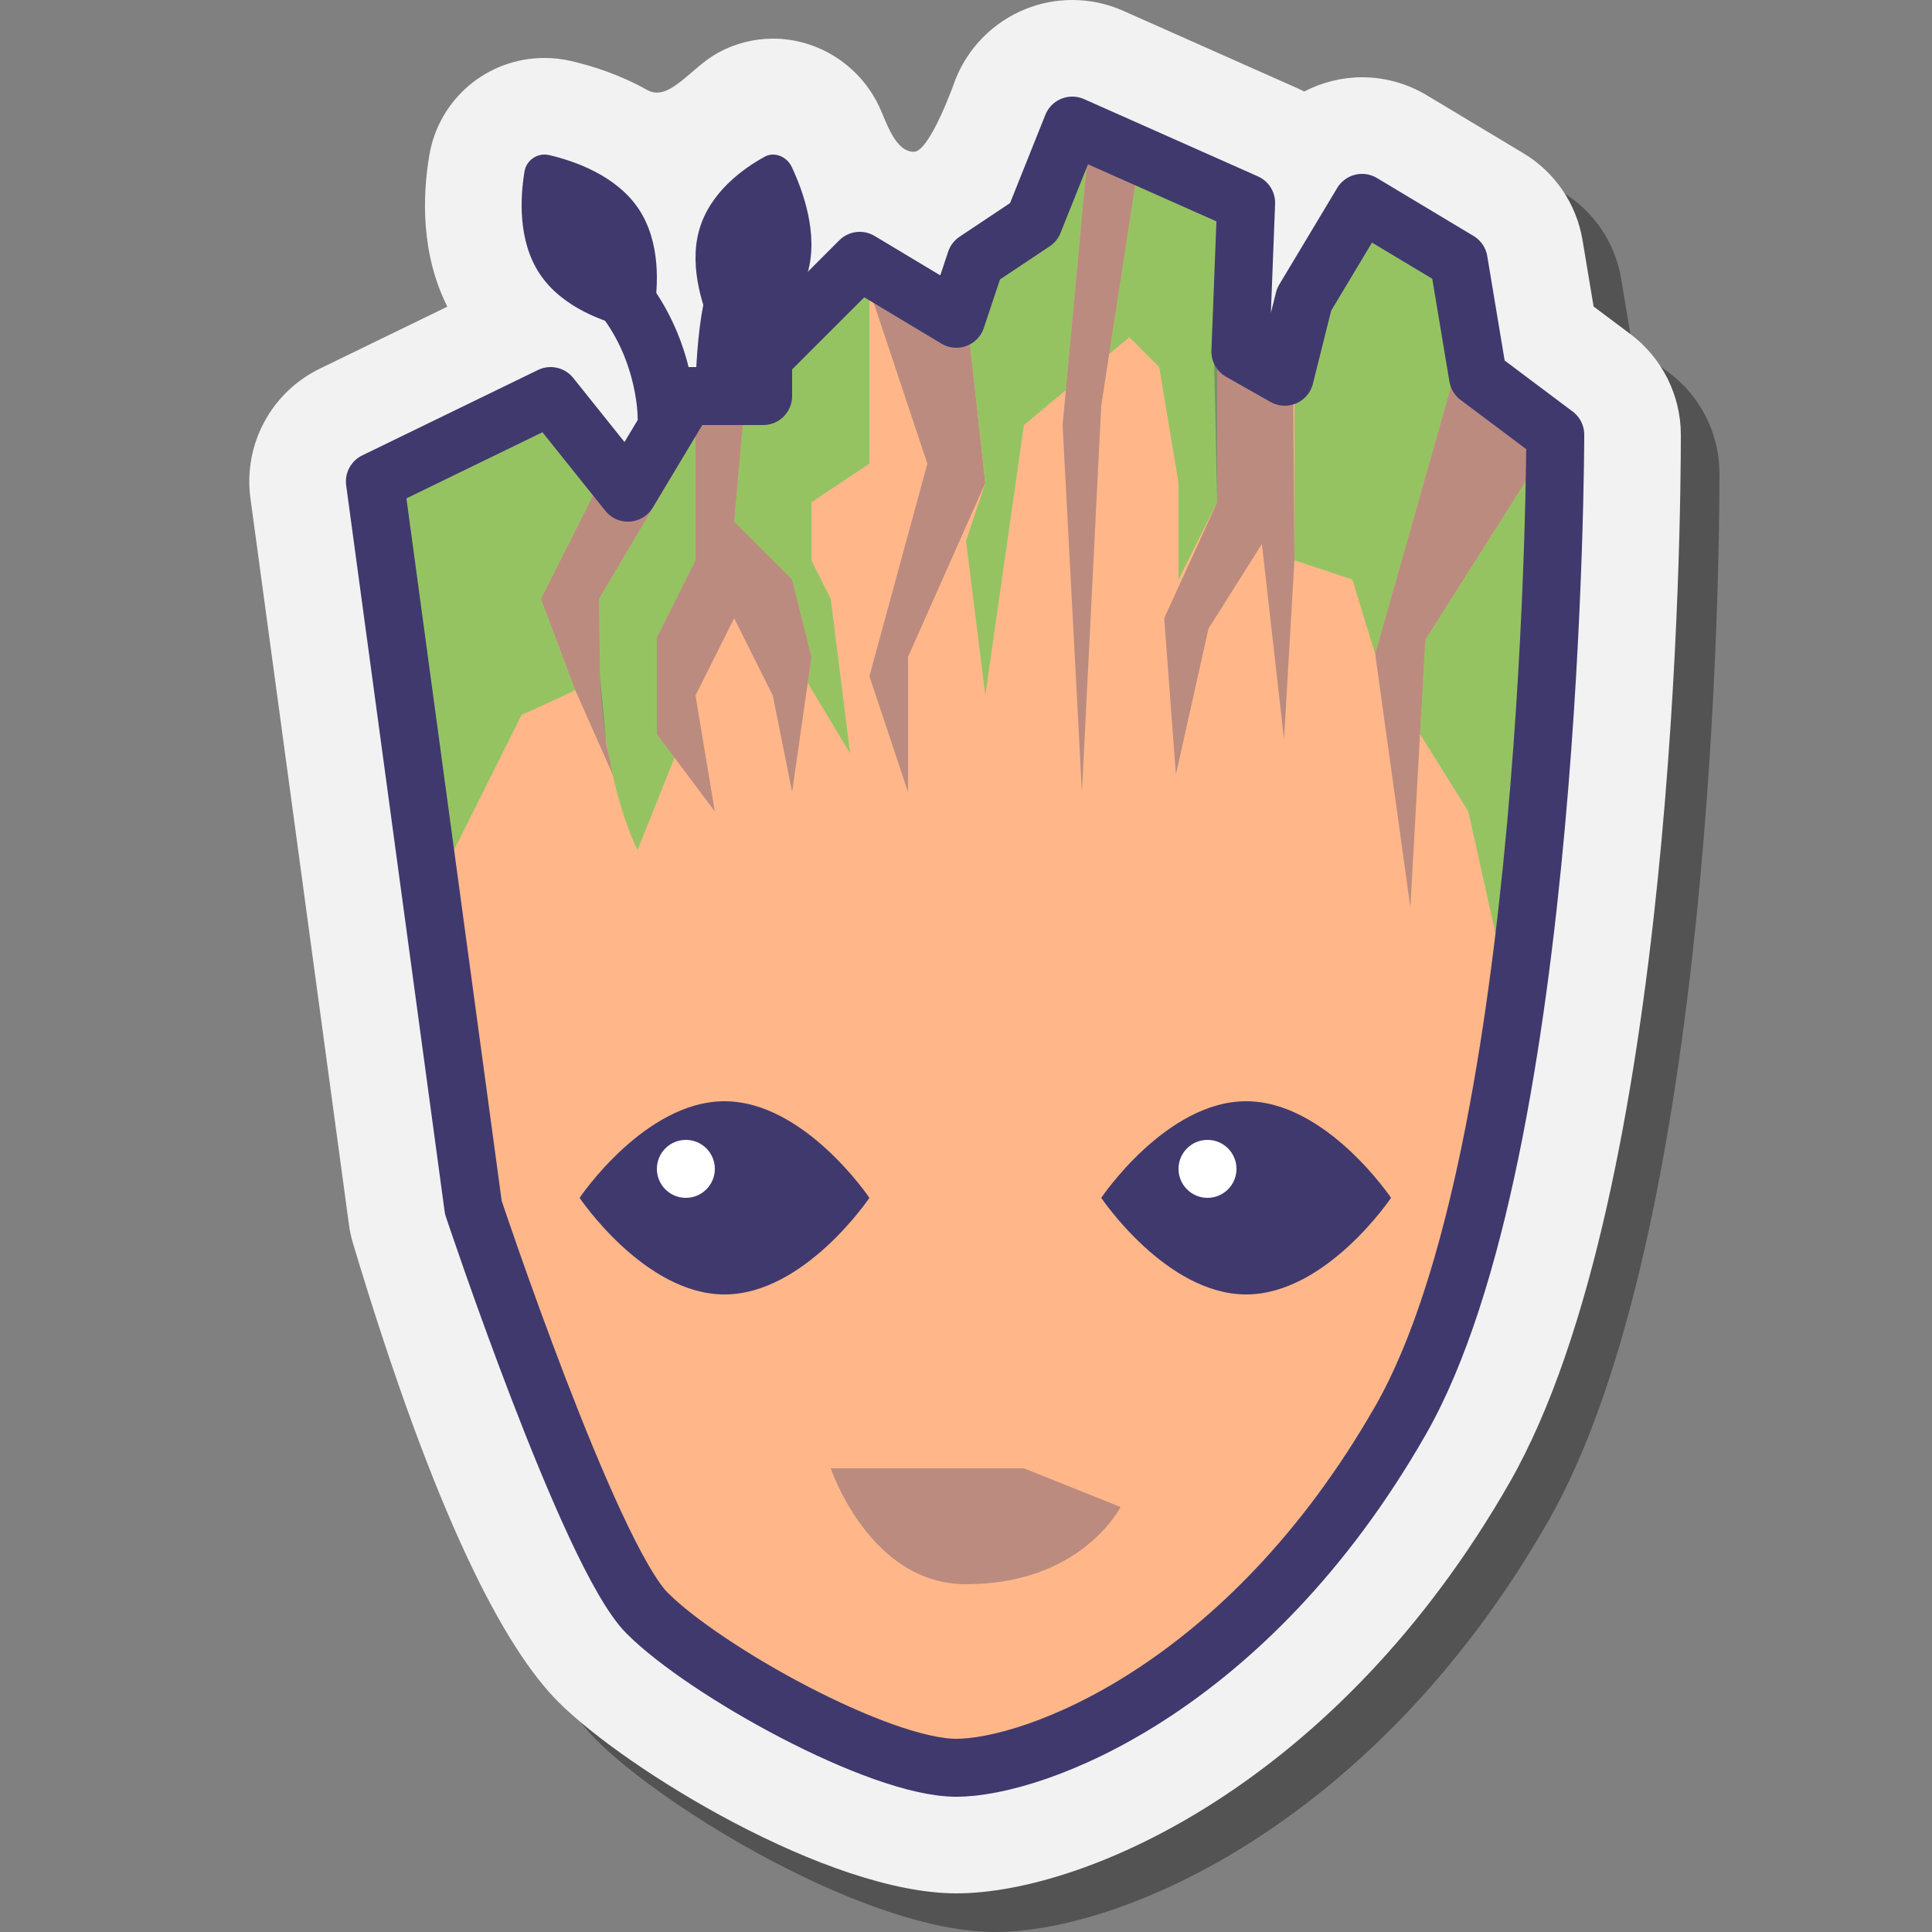 <?xml version="1.0" encoding="iso-8859-1"?>
<!-- Generator: Adobe Illustrator 26.3.1, SVG Export Plug-In . SVG Version: 6.00 Build 0)  -->
<svg version="1.1" xmlns="http://www.w3.org/2000/svg" xmlns:xlink="http://www.w3.org/1999/xlink" x="0px" y="0px"
	 viewBox="0 0 100 100" style="enable-background:new 0 0 100 100;" xml:space="preserve">
<rect x="0" y="0" width="100" height="100" fill="#808080" stroke="none"/>
<g id="&#x421;&#x43B;&#x43E;&#x439;_1">
</g>
<g id="&#x421;&#x43B;&#x43E;&#x439;_2">
	<path style="opacity:0.35;enable-background:new    ;" d="M51.5,100c-6.634,0-17.105-6.412-20.596-9.904
		c-2.76-2.759-6.336-9.415-10.629-23.728c-0.092-0.299-0.168-0.646-0.216-0.999L14.96,27.772c-0.367-2.78,1.082-5.472,3.604-6.696
		l6.589-3.203c-1.372-2.747-1.288-5.711-0.934-7.824C24.709,7.122,27.219,5,30.186,5c0.46,0,0.921,0.053,1.37,0.157
		c1.184,0.276,2.585,0.736,3.944,1.502c0.975-1.136,2.214-2.13,3.671-2.931C40.036,3.253,41.021,3,42.014,3
		c2.333,0,1.43,3.582,2.436,5.719c0.377,0.804,3.815-0.443,4.096,0.611c0.314,0.104,0.62,0.232,0.916,0.384l0.753-0.502l1.25-3.126
		c0.651-1.631,1.959-2.946,3.588-3.608C55.833,2.161,56.656,2,57.5,2c0.912,0,1.798,0.188,2.632,0.557L69.14,6.56
		c0.125,0.056,0.246,0.114,0.366,0.177c0.914-0.476,1.94-0.737,2.996-0.737c1.179,0,2.336,0.322,3.348,0.931l4.995,2.997
		c1.634,0.979,2.752,2.62,3.067,4.502l0.572,3.434L86.4,19.3c1.627,1.22,2.6,3.164,2.6,5.2c0,4.271-0.249,39.161-8.856,54.224
		C71.225,94.334,58.127,100,51.5,100z"/>
	<path style="fill:#F2F2F2;" d="M49.5,98c-6.634,0-17.105-6.412-20.596-9.904c-2.76-2.759-6.336-9.415-10.629-23.728
		c-0.092-0.299-0.168-0.646-0.216-0.999L12.96,25.772c-0.367-2.78,1.082-5.472,3.604-6.696l6.589-3.203
		c-1.372-2.747-1.288-5.711-0.934-7.824C22.709,5.122,25.219,3,28.186,3c0.46,0,0.921,0.053,1.37,0.157
		c1.184,0.276,2.585,0.736,3.944,1.502c1.148,0.63,2.214-1.13,3.671-1.931C38.036,2.253,39.021,2,40.014,2
		c2.333,0,4.489,1.382,5.495,3.519c0.377,0.804,0.82,2.337,1.793,2.337c0.847,0,2.163-3.769,2.163-3.769
		c0.651-1.631,1.959-2.946,3.588-3.608C53.833,0.161,54.656,0,55.5,0c0.912,0,1.798,0.188,2.632,0.557L67.14,4.56
		c0.125,0.056,0.246,0.114,0.366,0.177c0.914-0.476,1.94-0.737,2.996-0.737c1.179,0,2.336,0.322,3.348,0.931l4.995,2.997
		c1.634,0.979,2.752,2.62,3.067,4.502l0.572,3.434L84.4,17.3c1.627,1.22,2.6,3.164,2.6,5.2c0,4.271-0.249,39.161-8.856,54.224
		C69.225,92.334,56.127,98,49.5,98z"/>
	<path style="fill:#FFB789;" d="M19.404,24.921L24.5,62.5c0,0,6,18,9,21s12,8,16,8s15-4,23-18s8-51,8-51l-4-3l-1-6l-5-3l-3,5l-1,4
		l-3-2l1-7l-9-4l-2,5l-3,2l-1,3l-5-3l-5,5v2h-4l-3,5l-4-5L19.404,24.921z"/>
	<path style="fill:none;stroke:#40396E;stroke-width:3;stroke-linecap:round;stroke-linejoin:round;stroke-miterlimit:10;" d="
		M34.5,21.5c0,0,0-4-3-7"/>
	<path style="fill:#40396E;" d="M33.85,16.127c-0.099,0.593-0.686,0.982-1.275,0.845c-1.293-0.301-3.466-1.046-4.628-2.78
		c-1.162-1.734-1.016-4.016-0.798-5.32c0.099-0.593,0.686-0.982,1.275-0.845c1.293,0.301,3.466,1.046,4.628,2.78
		C34.214,12.542,34.068,14.824,33.85,16.127z"/>
	<path style="fill:none;stroke:#40396E;stroke-width:3;stroke-linecap:round;stroke-linejoin:round;stroke-miterlimit:10;" d="
		M37.501,19.984c0.042-1.422,0.167-3.172,0.499-4.484"/>
	<path style="fill:#40396E;" d="M36.184,11.927c0.549-1.979,2.306-3.218,3.394-3.815c0.495-0.272,1.142-0.025,1.406,0.536
		c0.58,1.234,1.381,3.447,0.832,5.426c-0.549,1.979-2.306,3.218-3.394,3.815c-0.495,0.272-1.142,0.025-1.406-0.536
		C36.435,16.119,35.635,13.905,36.184,11.927z"/>
	<path style="fill:#40396E;" d="M45,62c0,0-3.358,5-7.5,5S30,62,30,62s3.358-5,7.5-5S45,62,45,62z"/>
	<path style="fill:#40396E;" d="M72,62c0,0-3.358,5-7.5,5S57,62,57,62s3.358-5,7.5-5S72,62,72,62z"/>
	<circle style="fill:#FFFFFF;" cx="62.5" cy="60.5" r="1.5"/>
	<circle style="fill:#FFFFFF;" cx="35.5" cy="60.5" r="1.5"/>
	<path style="opacity:0.35;fill:#40396E;" d="M43,76h10l5,2c0,0-2,4-8,4C45,82,43,76,43,76z"/>
	<g>
		<polygon style="fill:#96C362;" points="45,24 45,14 41,18 40,20 36,22 38.551,20.809 38,27 41,30 42,34 41.808,35.346 44,39 
			43,31 42,29 42,26 		"/>
		<path style="fill:#96C362;" d="M34,38v-5l2-4v-6.428L31,31c0,0,0.04,4.091,0.059,4.081C31.283,40.7,33,44,33,44l1.913-4.783L34,38
			z"/>
		<path style="fill:#96C362;" d="M28,31l2.855-5.664C30.722,25.275,30.741,25.173,31,25l-3-4l-8,5l3,19l4-8
			c0,0,1.296-0.562,2.771-1.277L28,31z"/>
		<polygon style="fill:#96C362;" points="36,22.156 36,22 35.737,22.263 		"/>
	</g>
	<polygon style="opacity:0.35;fill:#40396E;" points="41,30 38,27 38.551,20.809 36,22 36,22.156 31.539,23.978 28,31 
		29.772,35.714 31.711,40.089 31.378,38.481 31.054,34.988 31,31 36,22.572 36,29 34,33 34,38 37,42 36,36 38,32 40,36 41,41 42,34 
			"/>
	<polygon style="opacity:0.35;fill:#40396E;" points="45,15 48,24 45,35 47,41 47,34 51,25 50.045,16.275 	"/>
	<g>
		<polygon style="fill:#96C362;" points="56.281,8.202 56.547,8.183 56,8 52.169,12.584 50,16 51,25 50,28 51,36 53,22 
			55.168,20.194 		"/>
		<polygon style="fill:#96C362;" points="62,10 58.854,8.951 57.412,18.324 58.455,17.455 60,19 61,25 61,30 63,26 63,18 64,12 		
			"/>
	</g>
	<polygon style="opacity:0.35;fill:#40396E;" points="56.281,8.202 55,22 56,41 57,21 59,8 	"/>
	<polygon style="opacity:0.35;fill:#40396E;" points="62.82,17.641 63,26 60.258,32 60.865,40.09 62.551,32.539 65.315,28.157 
		66.461,38.27 67,29 66.933,19.528 	"/>
	<g>
		<polygon style="fill:#96C362;" points="71.18,33.854 75.09,20.067 77.587,21.19 76,20 75.174,13.444 70.826,10.764 67.893,14.961 
			67,20 67,29 70,30 		"/>
		<polygon style="fill:#96C362;" points="73.775,33.112 73.502,38.003 76,42 78,51 80,36 80,23.289 		"/>
	</g>
	<polygon style="opacity:0.35;fill:#40396E;" points="75.09,20.068 71.18,33.854 73,46.966 73.775,33.112 80.5,22.5 	"/>
	<path style="fill:none;stroke:#40396E;stroke-width:3;stroke-linecap:round;stroke-linejoin:round;stroke-miterlimit:10;" d="
		M19.404,24.921L24.5,62.5c0,0,6,18,9,21s12,8,16,8s15-4,23-18s8-51,8-51l-4-3l-1-6l-5-3l-3,5l-1,4l-2.298-1.303L64.5,10.5l-9-4
		l-2,5l-3,2l-1,3l-5-3l-5,5v2h-4l-3,5l-4-5L19.404,24.921z"/>
</g>
</svg>
